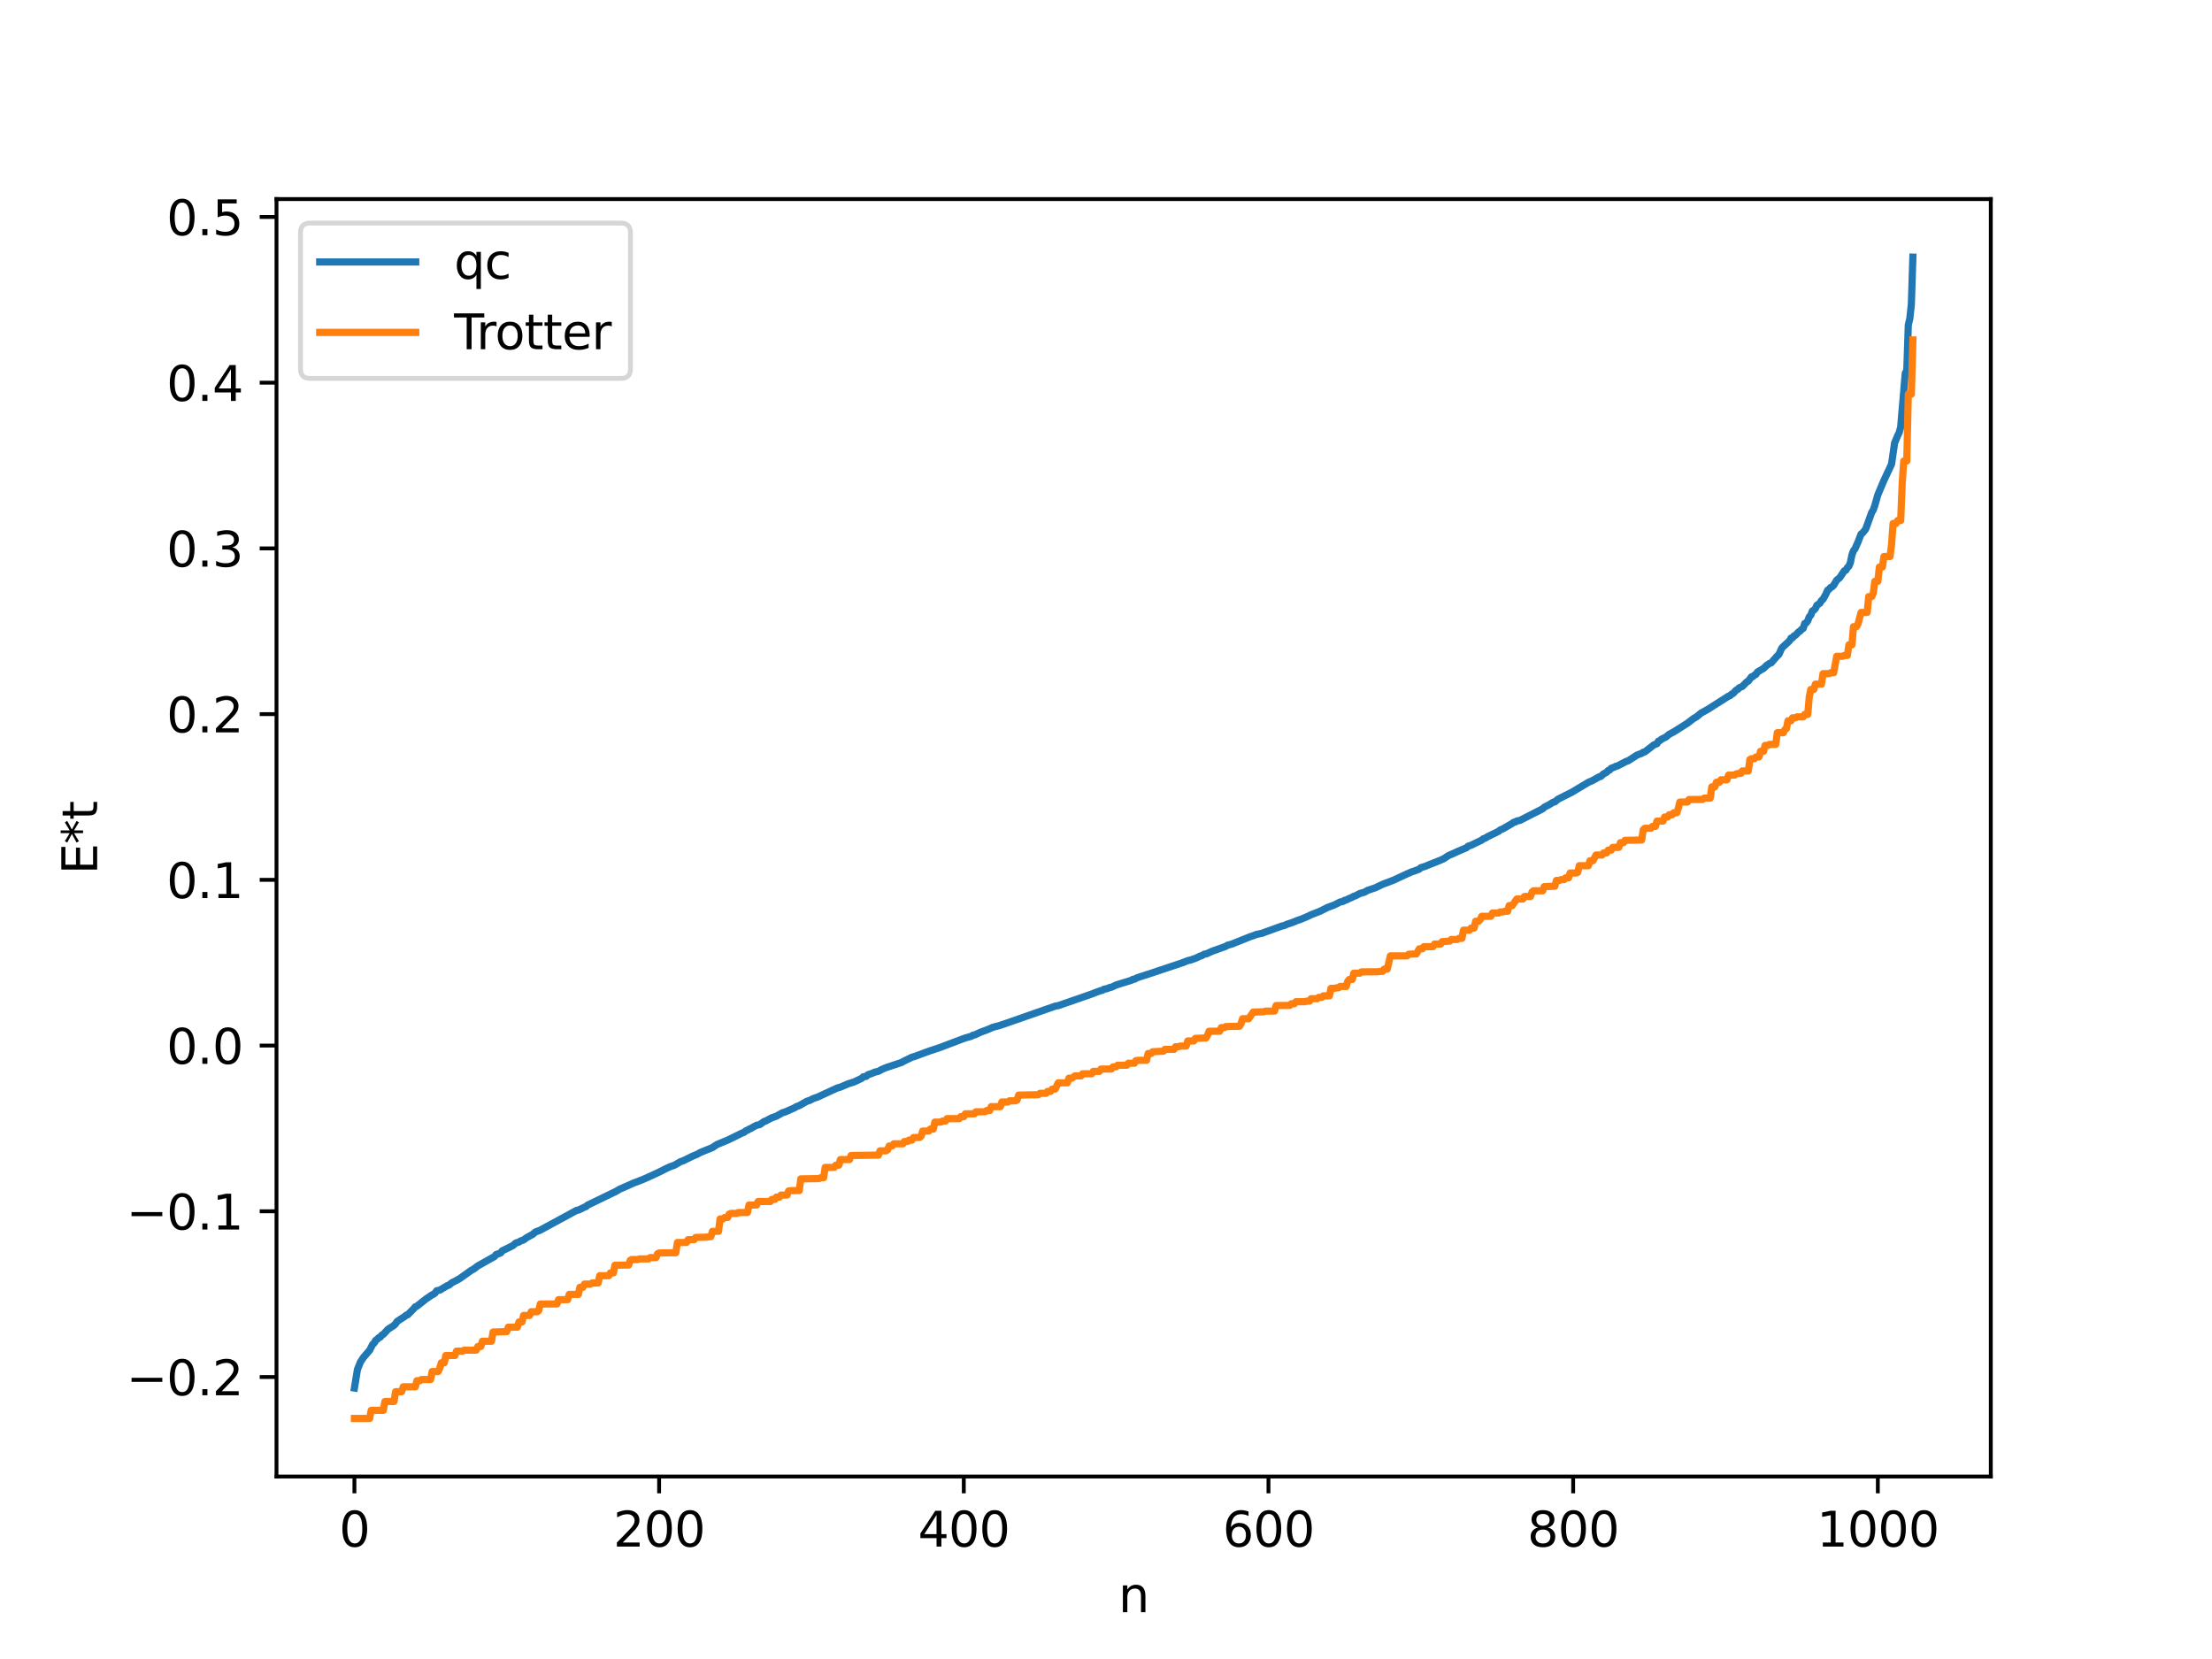 <?xml version="1.0" encoding="utf-8" standalone="no"?>
<!DOCTYPE svg PUBLIC "-//W3C//DTD SVG 1.1//EN"
  "http://www.w3.org/Graphics/SVG/1.1/DTD/svg11.dtd">
<svg xmlns:xlink="http://www.w3.org/1999/xlink" width="460.8pt" height="345.6pt" viewBox="0 0 460.8 345.6" xmlns="http://www.w3.org/2000/svg" version="1.1">
 <defs>
  <style type="text/css">*{stroke-linejoin: round; stroke-linecap: butt}</style>
 </defs>
 <g id="figure_1">
  <g id="patch_1">
   <path d="M 0 345.6 
L 460.8 345.6 
L 460.8 0 
L 0 0 
z
" style="fill: #ffffff"/>
  </g>
  <g id="axes_1">
   <g id="patch_2">
    <path d="M 57.6 307.584 
L 414.72 307.584 
L 414.72 41.472 
L 57.6 41.472 
z
" style="fill: #ffffff"/>
   </g>
   <g id="matplotlib.axis_1">
    <g id="xtick_1">
     <g id="line2d_1">
      <defs>
       <path id="mb85dcff220" d="M 0 0 
L 0 3.5 
" style="stroke: #000000; stroke-width: 0.8"/>
      </defs>
      <g>
       <use xlink:href="#mb85dcff220" x="73.833" y="307.584" style="stroke: #000000; stroke-width: 0.8"/>
      </g>
     </g>
     <g id="text_1">
      <!-- 0 -->
      <g transform="translate(70.651 322.182) scale(0.1 -0.1)">
       <defs>
        <path id="DejaVuSans-30" d="M 2034 4250 
Q 1547 4250 1301 3770 
Q 1056 3291 1056 2328 
Q 1056 1369 1301 889 
Q 1547 409 2034 409 
Q 2525 409 2770 889 
Q 3016 1369 3016 2328 
Q 3016 3291 2770 3770 
Q 2525 4250 2034 4250 
z
M 2034 4750 
Q 2819 4750 3233 4129 
Q 3647 3509 3647 2328 
Q 3647 1150 3233 529 
Q 2819 -91 2034 -91 
Q 1250 -91 836 529 
Q 422 1150 422 2328 
Q 422 3509 836 4129 
Q 1250 4750 2034 4750 
z
" transform="scale(0.016)"/>
       </defs>
       <use xlink:href="#DejaVuSans-30"/>
      </g>
     </g>
    </g>
    <g id="xtick_2">
     <g id="line2d_2">
      <g>
       <use xlink:href="#mb85dcff220" x="137.304" y="307.584" style="stroke: #000000; stroke-width: 0.8"/>
      </g>
     </g>
     <g id="text_2">
      <!-- 200 -->
      <g transform="translate(127.76 322.182) scale(0.1 -0.1)">
       <defs>
        <path id="DejaVuSans-32" d="M 1228 531 
L 3431 531 
L 3431 0 
L 469 0 
L 469 531 
Q 828 903 1448 1529 
Q 2069 2156 2228 2338 
Q 2531 2678 2651 2914 
Q 2772 3150 2772 3378 
Q 2772 3750 2511 3984 
Q 2250 4219 1831 4219 
Q 1534 4219 1204 4116 
Q 875 4013 500 3803 
L 500 4441 
Q 881 4594 1212 4672 
Q 1544 4750 1819 4750 
Q 2544 4750 2975 4387 
Q 3406 4025 3406 3419 
Q 3406 3131 3298 2873 
Q 3191 2616 2906 2266 
Q 2828 2175 2409 1742 
Q 1991 1309 1228 531 
z
" transform="scale(0.016)"/>
       </defs>
       <use xlink:href="#DejaVuSans-32"/>
       <use xlink:href="#DejaVuSans-30" x="63.623"/>
       <use xlink:href="#DejaVuSans-30" x="127.246"/>
      </g>
     </g>
    </g>
    <g id="xtick_3">
     <g id="line2d_3">
      <g>
       <use xlink:href="#mb85dcff220" x="200.775" y="307.584" style="stroke: #000000; stroke-width: 0.8"/>
      </g>
     </g>
     <g id="text_3">
      <!-- 400 -->
      <g transform="translate(191.231 322.182) scale(0.1 -0.1)">
       <defs>
        <path id="DejaVuSans-34" d="M 2419 4116 
L 825 1625 
L 2419 1625 
L 2419 4116 
z
M 2253 4666 
L 3047 4666 
L 3047 1625 
L 3713 1625 
L 3713 1100 
L 3047 1100 
L 3047 0 
L 2419 0 
L 2419 1100 
L 313 1100 
L 313 1709 
L 2253 4666 
z
" transform="scale(0.016)"/>
       </defs>
       <use xlink:href="#DejaVuSans-34"/>
       <use xlink:href="#DejaVuSans-30" x="63.623"/>
       <use xlink:href="#DejaVuSans-30" x="127.246"/>
      </g>
     </g>
    </g>
    <g id="xtick_4">
     <g id="line2d_4">
      <g>
       <use xlink:href="#mb85dcff220" x="264.246" y="307.584" style="stroke: #000000; stroke-width: 0.8"/>
      </g>
     </g>
     <g id="text_4">
      <!-- 600 -->
      <g transform="translate(254.702 322.182) scale(0.1 -0.1)">
       <defs>
        <path id="DejaVuSans-36" d="M 2113 2584 
Q 1688 2584 1439 2293 
Q 1191 2003 1191 1497 
Q 1191 994 1439 701 
Q 1688 409 2113 409 
Q 2538 409 2786 701 
Q 3034 994 3034 1497 
Q 3034 2003 2786 2293 
Q 2538 2584 2113 2584 
z
M 3366 4563 
L 3366 3988 
Q 3128 4100 2886 4159 
Q 2644 4219 2406 4219 
Q 1781 4219 1451 3797 
Q 1122 3375 1075 2522 
Q 1259 2794 1537 2939 
Q 1816 3084 2150 3084 
Q 2853 3084 3261 2657 
Q 3669 2231 3669 1497 
Q 3669 778 3244 343 
Q 2819 -91 2113 -91 
Q 1303 -91 875 529 
Q 447 1150 447 2328 
Q 447 3434 972 4092 
Q 1497 4750 2381 4750 
Q 2619 4750 2861 4703 
Q 3103 4656 3366 4563 
z
" transform="scale(0.016)"/>
       </defs>
       <use xlink:href="#DejaVuSans-36"/>
       <use xlink:href="#DejaVuSans-30" x="63.623"/>
       <use xlink:href="#DejaVuSans-30" x="127.246"/>
      </g>
     </g>
    </g>
    <g id="xtick_5">
     <g id="line2d_5">
      <g>
       <use xlink:href="#mb85dcff220" x="327.717" y="307.584" style="stroke: #000000; stroke-width: 0.8"/>
      </g>
     </g>
     <g id="text_5">
      <!-- 800 -->
      <g transform="translate(318.173 322.182) scale(0.1 -0.1)">
       <defs>
        <path id="DejaVuSans-38" d="M 2034 2216 
Q 1584 2216 1326 1975 
Q 1069 1734 1069 1313 
Q 1069 891 1326 650 
Q 1584 409 2034 409 
Q 2484 409 2743 651 
Q 3003 894 3003 1313 
Q 3003 1734 2745 1975 
Q 2488 2216 2034 2216 
z
M 1403 2484 
Q 997 2584 770 2862 
Q 544 3141 544 3541 
Q 544 4100 942 4425 
Q 1341 4750 2034 4750 
Q 2731 4750 3128 4425 
Q 3525 4100 3525 3541 
Q 3525 3141 3298 2862 
Q 3072 2584 2669 2484 
Q 3125 2378 3379 2068 
Q 3634 1759 3634 1313 
Q 3634 634 3220 271 
Q 2806 -91 2034 -91 
Q 1263 -91 848 271 
Q 434 634 434 1313 
Q 434 1759 690 2068 
Q 947 2378 1403 2484 
z
M 1172 3481 
Q 1172 3119 1398 2916 
Q 1625 2713 2034 2713 
Q 2441 2713 2670 2916 
Q 2900 3119 2900 3481 
Q 2900 3844 2670 4047 
Q 2441 4250 2034 4250 
Q 1625 4250 1398 4047 
Q 1172 3844 1172 3481 
z
" transform="scale(0.016)"/>
       </defs>
       <use xlink:href="#DejaVuSans-38"/>
       <use xlink:href="#DejaVuSans-30" x="63.623"/>
       <use xlink:href="#DejaVuSans-30" x="127.246"/>
      </g>
     </g>
    </g>
    <g id="xtick_6">
     <g id="line2d_6">
      <g>
       <use xlink:href="#mb85dcff220" x="391.188" y="307.584" style="stroke: #000000; stroke-width: 0.8"/>
      </g>
     </g>
     <g id="text_6">
      <!-- 1000 -->
      <g transform="translate(378.463 322.182) scale(0.1 -0.1)">
       <defs>
        <path id="DejaVuSans-31" d="M 794 531 
L 1825 531 
L 1825 4091 
L 703 3866 
L 703 4441 
L 1819 4666 
L 2450 4666 
L 2450 531 
L 3481 531 
L 3481 0 
L 794 0 
L 794 531 
z
" transform="scale(0.016)"/>
       </defs>
       <use xlink:href="#DejaVuSans-31"/>
       <use xlink:href="#DejaVuSans-30" x="63.623"/>
       <use xlink:href="#DejaVuSans-30" x="127.246"/>
       <use xlink:href="#DejaVuSans-30" x="190.869"/>
      </g>
     </g>
    </g>
    <g id="text_7">
     <!-- n -->
     <g transform="translate(232.991 335.861) scale(0.1 -0.1)">
      <defs>
       <path id="DejaVuSans-6e" d="M 3513 2113 
L 3513 0 
L 2938 0 
L 2938 2094 
Q 2938 2591 2744 2837 
Q 2550 3084 2163 3084 
Q 1697 3084 1428 2787 
Q 1159 2491 1159 1978 
L 1159 0 
L 581 0 
L 581 3500 
L 1159 3500 
L 1159 2956 
Q 1366 3272 1645 3428 
Q 1925 3584 2291 3584 
Q 2894 3584 3203 3211 
Q 3513 2838 3513 2113 
z
" transform="scale(0.016)"/>
      </defs>
      <use xlink:href="#DejaVuSans-6e"/>
     </g>
    </g>
   </g>
   <g id="matplotlib.axis_2">
    <g id="ytick_1">
     <g id="line2d_7">
      <defs>
       <path id="m103fd66c97" d="M 0 0 
L -3.5 0 
" style="stroke: #000000; stroke-width: 0.8"/>
      </defs>
      <g>
       <use xlink:href="#m103fd66c97" x="57.6" y="286.857" style="stroke: #000000; stroke-width: 0.8"/>
      </g>
     </g>
     <g id="text_8">
      <!-- −0.2 -->
      <g transform="translate(26.317 290.656) scale(0.1 -0.1)">
       <defs>
        <path id="DejaVuSans-2212" d="M 678 2272 
L 4684 2272 
L 4684 1741 
L 678 1741 
L 678 2272 
z
" transform="scale(0.016)"/>
        <path id="DejaVuSans-2e" d="M 684 794 
L 1344 794 
L 1344 0 
L 684 0 
L 684 794 
z
" transform="scale(0.016)"/>
       </defs>
       <use xlink:href="#DejaVuSans-2212"/>
       <use xlink:href="#DejaVuSans-30" x="83.789"/>
       <use xlink:href="#DejaVuSans-2e" x="147.412"/>
       <use xlink:href="#DejaVuSans-32" x="179.199"/>
      </g>
     </g>
    </g>
    <g id="ytick_2">
     <g id="line2d_8">
      <g>
       <use xlink:href="#m103fd66c97" x="57.6" y="252.334" style="stroke: #000000; stroke-width: 0.8"/>
      </g>
     </g>
     <g id="text_9">
      <!-- −0.1 -->
      <g transform="translate(26.317 256.133) scale(0.1 -0.1)">
       <use xlink:href="#DejaVuSans-2212"/>
       <use xlink:href="#DejaVuSans-30" x="83.789"/>
       <use xlink:href="#DejaVuSans-2e" x="147.412"/>
       <use xlink:href="#DejaVuSans-31" x="179.199"/>
      </g>
     </g>
    </g>
    <g id="ytick_3">
     <g id="line2d_9">
      <g>
       <use xlink:href="#m103fd66c97" x="57.6" y="217.811" style="stroke: #000000; stroke-width: 0.8"/>
      </g>
     </g>
     <g id="text_10">
      <!-- 0.0 -->
      <g transform="translate(34.697 221.61) scale(0.1 -0.1)">
       <use xlink:href="#DejaVuSans-30"/>
       <use xlink:href="#DejaVuSans-2e" x="63.623"/>
       <use xlink:href="#DejaVuSans-30" x="95.41"/>
      </g>
     </g>
    </g>
    <g id="ytick_4">
     <g id="line2d_10">
      <g>
       <use xlink:href="#m103fd66c97" x="57.6" y="183.288" style="stroke: #000000; stroke-width: 0.8"/>
      </g>
     </g>
     <g id="text_11">
      <!-- 0.1 -->
      <g transform="translate(34.697 187.087) scale(0.1 -0.1)">
       <use xlink:href="#DejaVuSans-30"/>
       <use xlink:href="#DejaVuSans-2e" x="63.623"/>
       <use xlink:href="#DejaVuSans-31" x="95.41"/>
      </g>
     </g>
    </g>
    <g id="ytick_5">
     <g id="line2d_11">
      <g>
       <use xlink:href="#m103fd66c97" x="57.6" y="148.765" style="stroke: #000000; stroke-width: 0.8"/>
      </g>
     </g>
     <g id="text_12">
      <!-- 0.2 -->
      <g transform="translate(34.697 152.564) scale(0.1 -0.1)">
       <use xlink:href="#DejaVuSans-30"/>
       <use xlink:href="#DejaVuSans-2e" x="63.623"/>
       <use xlink:href="#DejaVuSans-32" x="95.41"/>
      </g>
     </g>
    </g>
    <g id="ytick_6">
     <g id="line2d_12">
      <g>
       <use xlink:href="#m103fd66c97" x="57.6" y="114.242" style="stroke: #000000; stroke-width: 0.8"/>
      </g>
     </g>
     <g id="text_13">
      <!-- 0.3 -->
      <g transform="translate(34.697 118.041) scale(0.1 -0.1)">
       <defs>
        <path id="DejaVuSans-33" d="M 2597 2516 
Q 3050 2419 3304 2112 
Q 3559 1806 3559 1356 
Q 3559 666 3084 287 
Q 2609 -91 1734 -91 
Q 1441 -91 1130 -33 
Q 819 25 488 141 
L 488 750 
Q 750 597 1062 519 
Q 1375 441 1716 441 
Q 2309 441 2620 675 
Q 2931 909 2931 1356 
Q 2931 1769 2642 2001 
Q 2353 2234 1838 2234 
L 1294 2234 
L 1294 2753 
L 1863 2753 
Q 2328 2753 2575 2939 
Q 2822 3125 2822 3475 
Q 2822 3834 2567 4026 
Q 2313 4219 1838 4219 
Q 1578 4219 1281 4162 
Q 984 4106 628 3988 
L 628 4550 
Q 988 4650 1302 4700 
Q 1616 4750 1894 4750 
Q 2613 4750 3031 4423 
Q 3450 4097 3450 3541 
Q 3450 3153 3228 2886 
Q 3006 2619 2597 2516 
z
" transform="scale(0.016)"/>
       </defs>
       <use xlink:href="#DejaVuSans-30"/>
       <use xlink:href="#DejaVuSans-2e" x="63.623"/>
       <use xlink:href="#DejaVuSans-33" x="95.41"/>
      </g>
     </g>
    </g>
    <g id="ytick_7">
     <g id="line2d_13">
      <g>
       <use xlink:href="#m103fd66c97" x="57.6" y="79.719" style="stroke: #000000; stroke-width: 0.8"/>
      </g>
     </g>
     <g id="text_14">
      <!-- 0.4 -->
      <g transform="translate(34.697 83.518) scale(0.1 -0.1)">
       <use xlink:href="#DejaVuSans-30"/>
       <use xlink:href="#DejaVuSans-2e" x="63.623"/>
       <use xlink:href="#DejaVuSans-34" x="95.41"/>
      </g>
     </g>
    </g>
    <g id="ytick_8">
     <g id="line2d_14">
      <g>
       <use xlink:href="#m103fd66c97" x="57.6" y="45.195" style="stroke: #000000; stroke-width: 0.8"/>
      </g>
     </g>
     <g id="text_15">
      <!-- 0.5 -->
      <g transform="translate(34.697 48.995) scale(0.1 -0.1)">
       <defs>
        <path id="DejaVuSans-35" d="M 691 4666 
L 3169 4666 
L 3169 4134 
L 1269 4134 
L 1269 2991 
Q 1406 3038 1543 3061 
Q 1681 3084 1819 3084 
Q 2600 3084 3056 2656 
Q 3513 2228 3513 1497 
Q 3513 744 3044 326 
Q 2575 -91 1722 -91 
Q 1428 -91 1123 -41 
Q 819 9 494 109 
L 494 744 
Q 775 591 1075 516 
Q 1375 441 1709 441 
Q 2250 441 2565 725 
Q 2881 1009 2881 1497 
Q 2881 1984 2565 2268 
Q 2250 2553 1709 2553 
Q 1456 2553 1204 2497 
Q 953 2441 691 2322 
L 691 4666 
z
" transform="scale(0.016)"/>
       </defs>
       <use xlink:href="#DejaVuSans-30"/>
       <use xlink:href="#DejaVuSans-2e" x="63.623"/>
       <use xlink:href="#DejaVuSans-35" x="95.41"/>
      </g>
     </g>
    </g>
    <g id="text_16">
     <!-- E*t -->
     <g transform="translate(20.238 182.148) rotate(-90) scale(0.1 -0.1)">
      <defs>
       <path id="DejaVuSans-45" d="M 628 4666 
L 3578 4666 
L 3578 4134 
L 1259 4134 
L 1259 2753 
L 3481 2753 
L 3481 2222 
L 1259 2222 
L 1259 531 
L 3634 531 
L 3634 0 
L 628 0 
L 628 4666 
z
" transform="scale(0.016)"/>
       <path id="DejaVuSans-2a" d="M 3009 3897 
L 1888 3291 
L 3009 2681 
L 2828 2375 
L 1778 3009 
L 1778 1831 
L 1422 1831 
L 1422 3009 
L 372 2375 
L 191 2681 
L 1313 3291 
L 191 3897 
L 372 4206 
L 1422 3572 
L 1422 4750 
L 1778 4750 
L 1778 3572 
L 2828 4206 
L 3009 3897 
z
" transform="scale(0.016)"/>
       <path id="DejaVuSans-74" d="M 1172 4494 
L 1172 3500 
L 2356 3500 
L 2356 3053 
L 1172 3053 
L 1172 1153 
Q 1172 725 1289 603 
Q 1406 481 1766 481 
L 2356 481 
L 2356 0 
L 1766 0 
Q 1100 0 847 248 
Q 594 497 594 1153 
L 594 3053 
L 172 3053 
L 172 3500 
L 594 3500 
L 594 4494 
L 1172 4494 
z
" transform="scale(0.016)"/>
      </defs>
      <use xlink:href="#DejaVuSans-45"/>
      <use xlink:href="#DejaVuSans-2a" x="63.184"/>
      <use xlink:href="#DejaVuSans-74" x="113.184"/>
     </g>
    </g>
   </g>
   <g id="line2d_15">
    <path d="M 73.833 289.149 
L 74.467 285.28 
L 75.102 283.7 
L 75.737 282.748 
L 76.689 281.651 
L 77.006 281.274 
L 77.641 280.04 
L 77.958 279.772 
L 78.276 279.196 
L 78.593 279 
L 78.91 278.655 
L 79.228 278.546 
L 79.545 278.128 
L 79.862 277.959 
L 80.815 276.923 
L 82.084 276.095 
L 82.401 275.771 
L 82.719 275.281 
L 84.305 274.25 
L 84.623 273.969 
L 84.94 273.887 
L 86.21 272.594 
L 86.527 272.213 
L 86.844 272.104 
L 88.748 270.598 
L 90.018 269.735 
L 90.335 269.604 
L 90.653 269.334 
L 90.97 268.882 
L 91.605 268.76 
L 93.191 267.821 
L 93.509 267.728 
L 94.143 267.209 
L 94.778 266.898 
L 95.73 266.377 
L 98.269 264.569 
L 98.586 264.43 
L 99.539 263.711 
L 100.173 263.358 
L 101.125 262.817 
L 103.029 261.751 
L 103.347 261.339 
L 103.981 261.135 
L 104.299 261.013 
L 104.616 260.57 
L 105.886 259.957 
L 106.52 259.639 
L 106.838 259.481 
L 107.472 258.927 
L 108.107 258.748 
L 108.424 258.522 
L 109.059 258.306 
L 109.694 257.836 
L 110.963 257.136 
L 111.598 256.612 
L 112.55 256.267 
L 113.185 255.91 
L 120.167 252.117 
L 120.484 252.097 
L 121.753 251.464 
L 122.071 251.365 
L 122.388 251.059 
L 128.418 248.136 
L 129.053 247.742 
L 130.639 247.051 
L 131.909 246.477 
L 133.813 245.759 
L 135.082 245.194 
L 136.669 244.469 
L 137.939 243.858 
L 138.573 243.519 
L 139.525 243.076 
L 140.477 242.741 
L 141.747 242.006 
L 142.381 241.786 
L 144.286 240.85 
L 145.238 240.453 
L 145.872 240.09 
L 148.411 239.064 
L 149.363 238.422 
L 151.585 237.507 
L 153.806 236.42 
L 154.441 236.104 
L 155.076 235.834 
L 155.393 235.551 
L 155.71 235.462 
L 156.028 235.22 
L 156.345 235.126 
L 156.98 234.746 
L 157.615 234.41 
L 158.249 234.283 
L 159.201 233.615 
L 159.519 233.518 
L 160.153 233.177 
L 160.788 232.847 
L 161.74 232.518 
L 162.375 232.155 
L 163.01 231.802 
L 163.644 231.607 
L 165.548 230.761 
L 165.866 230.549 
L 166.5 230.321 
L 168.087 229.412 
L 168.722 229.215 
L 169.357 228.872 
L 170.309 228.539 
L 174.434 226.642 
L 175.069 226.467 
L 176.656 225.786 
L 177.925 225.389 
L 179.195 224.79 
L 179.512 224.642 
L 179.829 224.314 
L 180.464 224.222 
L 180.781 223.899 
L 181.416 223.69 
L 182.368 223.31 
L 183.003 223.175 
L 183.638 222.81 
L 184.59 222.4 
L 185.542 222.087 
L 187.763 221.35 
L 188.398 221.006 
L 189.985 220.237 
L 190.62 220.056 
L 191.254 219.812 
L 193.793 218.88 
L 194.428 218.68 
L 196.015 218.148 
L 196.649 217.895 
L 200.458 216.455 
L 201.092 216.228 
L 202.044 215.957 
L 202.362 215.866 
L 202.679 215.649 
L 202.996 215.616 
L 204.266 215.03 
L 205.535 214.563 
L 206.805 214.018 
L 207.439 213.839 
L 208.074 213.686 
L 209.661 213.148 
L 219.816 209.6 
L 220.451 209.494 
L 225.846 207.624 
L 226.481 207.4 
L 227.433 207.066 
L 228.385 206.697 
L 229.337 206.352 
L 229.654 206.293 
L 229.972 206.078 
L 230.606 205.953 
L 231.241 205.694 
L 231.558 205.653 
L 232.51 205.189 
L 235.684 204.214 
L 236.001 204.015 
L 236.319 203.997 
L 236.953 203.655 
L 238.858 203.048 
L 245.205 200.932 
L 246.157 200.618 
L 247.426 200.121 
L 248.061 199.977 
L 249.33 199.513 
L 249.965 199.178 
L 250.282 199.118 
L 250.917 198.751 
L 251.234 198.732 
L 252.504 198.166 
L 255.36 197.138 
L 255.677 196.92 
L 256.629 196.665 
L 260.438 195.13 
L 261.072 194.927 
L 261.707 194.67 
L 262.977 194.398 
L 263.611 194.149 
L 267.102 192.887 
L 267.42 192.848 
L 268.054 192.558 
L 269.324 192.136 
L 270.276 191.74 
L 270.91 191.537 
L 272.18 191.003 
L 273.132 190.555 
L 275.036 189.807 
L 276.623 189.009 
L 277.892 188.55 
L 278.527 188.24 
L 279.162 187.909 
L 279.796 187.778 
L 280.114 187.54 
L 280.431 187.494 
L 281.066 187.164 
L 281.7 186.912 
L 282.018 186.697 
L 282.335 186.633 
L 283.287 186.127 
L 284.239 185.863 
L 284.874 185.489 
L 286.461 184.958 
L 288.048 184.205 
L 290.269 183.366 
L 292.491 182.333 
L 293.125 182.04 
L 294.077 181.625 
L 294.712 181.42 
L 295.664 181.062 
L 295.981 180.756 
L 296.934 180.461 
L 297.886 180.064 
L 298.838 179.693 
L 299.79 179.309 
L 300.742 178.9 
L 301.694 178.26 
L 302.963 177.703 
L 303.598 177.402 
L 305.502 176.594 
L 305.82 176.287 
L 306.454 176.077 
L 308.676 175.012 
L 308.993 174.731 
L 309.31 174.647 
L 309.945 174.271 
L 310.897 173.81 
L 312.167 173.186 
L 312.484 172.917 
L 313.119 172.639 
L 314.388 171.903 
L 315.023 171.539 
L 315.34 171.286 
L 315.658 171.25 
L 315.975 171.026 
L 316.61 170.916 
L 321.37 168.486 
L 321.687 168.165 
L 322.639 167.675 
L 323.591 167.097 
L 323.909 167.035 
L 324.543 166.496 
L 327.4 165.061 
L 330.891 162.975 
L 331.843 162.558 
L 333.112 161.831 
L 333.429 161.77 
L 334.064 161.206 
L 334.699 160.881 
L 335.016 160.509 
L 335.334 160.397 
L 335.651 160.039 
L 336.286 159.818 
L 336.603 159.626 
L 336.92 159.577 
L 338.824 158.586 
L 339.142 158.511 
L 341.046 157.284 
L 341.998 156.935 
L 342.315 156.703 
L 342.633 156.644 
L 344.537 155.171 
L 345.172 154.925 
L 345.489 154.388 
L 345.806 154.266 
L 346.124 153.985 
L 347.076 153.518 
L 347.71 152.968 
L 348.662 152.467 
L 351.519 150.666 
L 352.788 149.686 
L 353.423 149.319 
L 354.375 148.536 
L 355.01 148.191 
L 355.644 147.844 
L 360.087 145.023 
L 360.405 144.922 
L 360.722 144.598 
L 361.039 144.463 
L 361.674 143.766 
L 361.991 143.626 
L 362.309 143.274 
L 362.943 143.009 
L 363.896 142.041 
L 364.213 141.88 
L 364.848 141.01 
L 365.165 140.929 
L 365.482 140.623 
L 365.8 140.482 
L 366.117 139.981 
L 367.386 139.239 
L 368.021 138.619 
L 368.656 138.188 
L 368.973 138.083 
L 370.243 136.64 
L 370.56 136.353 
L 371.195 134.971 
L 372.781 133.505 
L 373.099 132.929 
L 373.416 132.869 
L 373.734 132.456 
L 374.051 132.32 
L 374.686 131.635 
L 375.003 131.462 
L 375.32 131.082 
L 375.638 130.913 
L 375.955 129.883 
L 376.272 129.75 
L 376.59 129.333 
L 376.907 128.477 
L 377.224 128.157 
L 377.542 127.284 
L 377.859 127.096 
L 378.177 126.776 
L 378.494 126.082 
L 379.129 125.648 
L 379.446 125.089 
L 379.763 124.851 
L 380.398 123.705 
L 380.715 122.956 
L 381.033 122.756 
L 381.35 122.385 
L 381.667 122.248 
L 381.985 121.922 
L 382.62 120.857 
L 383.254 120.343 
L 384.206 118.913 
L 384.524 118.79 
L 384.841 118.246 
L 385.158 117.965 
L 385.476 117.158 
L 385.793 115.593 
L 386.11 114.734 
L 386.428 114.332 
L 387.062 112.903 
L 387.697 111.253 
L 388.015 111.021 
L 388.649 110.234 
L 389.919 106.733 
L 390.236 106.228 
L 390.553 105.319 
L 391.188 103.09 
L 392.458 100.065 
L 394.044 96.688 
L 394.679 92.287 
L 395.314 90.758 
L 395.631 90.13 
L 395.948 88.963 
L 396.9 77.757 
L 397.218 77.179 
L 397.535 67.706 
L 397.853 66.354 
L 398.17 63.414 
L 398.487 53.568 
L 398.487 53.568 
" clip-path="url(#p5e4e5a4751)" style="fill: none; stroke: #1f77b4; stroke-width: 1.5; stroke-linecap: square"/>
   </g>
   <g id="line2d_16">
    <path d="M 73.833 295.488 
L 77.006 295.488 
L 77.324 293.798 
L 79.862 293.798 
L 80.18 291.954 
L 82.084 291.954 
L 82.401 289.917 
L 83.671 289.917 
L 83.988 288.895 
L 86.527 288.895 
L 86.844 287.629 
L 87.479 287.629 
L 87.796 287.375 
L 89.7 287.375 
L 90.018 285.718 
L 91.287 285.718 
L 91.605 285 
L 91.922 283.894 
L 92.557 283.894 
L 92.874 282.374 
L 94.778 282.374 
L 95.096 281.468 
L 96.365 281.468 
L 96.682 281.257 
L 99.221 281.257 
L 99.539 280.501 
L 100.173 280.501 
L 100.491 279.401 
L 102.395 279.401 
L 102.712 277.484 
L 105.568 277.393 
L 105.886 276.477 
L 107.79 276.477 
L 108.107 275.391 
L 108.742 275.391 
L 109.059 274.035 
L 110.329 274.035 
L 110.646 273.264 
L 111.915 273.264 
L 112.233 273.006 
L 112.55 271.65 
L 116.041 271.633 
L 116.358 270.741 
L 118.262 270.741 
L 118.58 269.644 
L 120.484 269.644 
L 120.801 268.166 
L 121.436 268.166 
L 121.753 267.503 
L 123.023 267.503 
L 123.34 267.271 
L 124.61 267.271 
L 124.927 265.758 
L 126.831 265.758 
L 127.148 265.17 
L 127.783 265.17 
L 128.1 263.563 
L 130.957 263.527 
L 131.274 262.553 
L 131.591 262.38 
L 132.861 262.38 
L 133.178 262.256 
L 135.082 262.256 
L 135.4 261.985 
L 136.669 261.985 
L 136.986 261.164 
L 137.304 261.02 
L 140.795 260.965 
L 141.112 258.834 
L 143.016 258.834 
L 143.334 258.246 
L 144.603 258.246 
L 144.92 257.78 
L 147.142 257.725 
L 147.777 257.617 
L 148.094 257.617 
L 148.411 256.507 
L 149.681 256.507 
L 149.998 253.933 
L 150.633 253.933 
L 150.95 253.622 
L 151.585 253.622 
L 151.902 252.919 
L 152.22 252.782 
L 153.489 252.782 
L 153.806 252.59 
L 155.71 252.59 
L 156.028 251.03 
L 157.615 251.024 
L 157.932 250.297 
L 160.471 250.297 
L 160.788 249.856 
L 161.423 249.856 
L 161.74 249.38 
L 162.375 249.38 
L 162.692 248.951 
L 163.962 248.951 
L 164.279 248.1 
L 164.914 248.026 
L 166.5 248.026 
L 166.818 245.58 
L 170.626 245.524 
L 170.943 245.345 
L 171.578 245.345 
L 171.896 243.188 
L 173.8 243.188 
L 174.117 242.725 
L 174.752 242.725 
L 175.069 241.563 
L 176.973 241.563 
L 177.291 240.712 
L 183.003 240.63 
L 183.32 239.739 
L 184.59 239.739 
L 184.907 239.524 
L 185.224 238.729 
L 185.859 238.729 
L 186.177 238.276 
L 188.081 238.276 
L 188.398 237.793 
L 189.033 237.793 
L 189.35 237.501 
L 189.985 237.501 
L 190.302 236.962 
L 191.572 236.962 
L 191.889 236.693 
L 192.206 235.62 
L 193.476 235.62 
L 193.793 235.209 
L 194.428 235.209 
L 194.745 233.75 
L 196.015 233.75 
L 196.332 233.533 
L 196.967 233.533 
L 197.284 233.035 
L 199.823 233.035 
L 200.14 232.624 
L 200.775 232.624 
L 201.092 232.028 
L 202.996 232.028 
L 203.314 231.6 
L 205.218 231.6 
L 205.535 231.338 
L 206.17 231.338 
L 206.487 230.538 
L 208.391 230.538 
L 208.709 229.565 
L 209.978 229.565 
L 210.296 229.315 
L 211.565 229.315 
L 211.882 229.164 
L 212.2 228.131 
L 216.325 228.042 
L 216.643 227.761 
L 217.912 227.761 
L 218.229 227.363 
L 218.864 227.363 
L 219.181 226.885 
L 219.816 226.885 
L 220.451 225.571 
L 222.355 225.571 
L 222.672 224.611 
L 223.307 224.611 
L 223.942 224.121 
L 225.211 224.121 
L 225.529 223.688 
L 227.433 223.688 
L 227.75 223.189 
L 229.02 223.189 
L 229.337 222.715 
L 231.558 222.677 
L 231.876 222.238 
L 232.51 222.238 
L 232.828 221.904 
L 234.732 221.904 
L 235.049 221.494 
L 236.319 221.494 
L 236.636 220.946 
L 237.271 220.875 
L 238.858 220.875 
L 239.175 219.468 
L 239.81 219.468 
L 240.127 219.095 
L 242.348 218.986 
L 242.666 218.607 
L 244.57 218.607 
L 244.887 218.05 
L 245.522 218.05 
L 245.839 217.913 
L 247.109 217.913 
L 247.426 216.845 
L 248.696 216.845 
L 249.013 216.313 
L 251.234 216.226 
L 251.552 215.672 
L 251.869 214.833 
L 254.091 214.818 
L 254.408 214.071 
L 255.043 214.071 
L 255.36 213.851 
L 258.216 213.789 
L 258.534 213.242 
L 258.851 212.22 
L 260.12 212.22 
L 261.072 210.833 
L 263.294 210.773 
L 263.611 210.626 
L 265.515 210.626 
L 265.833 209.474 
L 268.689 209.446 
L 269.006 209.102 
L 269.641 209.102 
L 269.958 208.675 
L 271.862 208.675 
L 272.18 208.548 
L 272.815 208.548 
L 273.132 208.048 
L 274.401 208.048 
L 274.719 207.77 
L 275.353 207.77 
L 275.671 207.452 
L 276.94 207.452 
L 277.258 205.894 
L 277.892 205.894 
L 278.527 205.779 
L 278.844 205.779 
L 279.162 205.496 
L 280.431 205.496 
L 280.748 204.435 
L 281.066 204.044 
L 281.7 204.044 
L 282.018 202.732 
L 283.287 202.732 
L 283.605 202.463 
L 287.096 202.427 
L 287.73 202.342 
L 288.048 202.342 
L 288.365 201.881 
L 289 201.881 
L 289.634 199.133 
L 293.125 199.122 
L 293.443 198.785 
L 294.395 198.738 
L 295.029 198.738 
L 295.664 197.656 
L 296.299 197.656 
L 296.616 197.212 
L 298.52 197.212 
L 298.838 196.656 
L 300.107 196.656 
L 300.424 196.159 
L 302.011 196.049 
L 302.329 195.708 
L 303.598 195.708 
L 303.915 195.477 
L 304.55 195.477 
L 304.867 193.766 
L 306.137 193.766 
L 306.454 193.327 
L 307.089 193.327 
L 307.406 191.909 
L 308.041 191.909 
L 308.358 191.56 
L 308.676 190.878 
L 310.58 190.878 
L 310.897 190.199 
L 312.167 190.199 
L 312.484 189.972 
L 313.119 189.972 
L 313.436 189.837 
L 314.071 189.837 
L 314.388 188.644 
L 315.023 188.644 
L 315.975 187.282 
L 317.244 187.282 
L 317.562 186.757 
L 318.831 186.757 
L 319.148 185.818 
L 319.466 185.567 
L 321.37 185.567 
L 321.687 184.705 
L 323.909 184.617 
L 324.226 183.409 
L 324.861 183.409 
L 325.178 183.243 
L 325.813 183.243 
L 326.13 182.872 
L 326.765 182.872 
L 327.082 181.862 
L 328.352 181.862 
L 328.669 181.725 
L 328.986 180.345 
L 330.891 180.345 
L 331.208 179.312 
L 331.843 179.312 
L 332.477 178.113 
L 333.747 178.113 
L 334.064 177.672 
L 334.699 177.672 
L 335.016 177.094 
L 335.651 177.094 
L 335.968 176.524 
L 337.238 176.524 
L 337.555 175.546 
L 338.19 175.546 
L 338.507 175.061 
L 341.998 174.985 
L 342.315 172.855 
L 342.633 172.55 
L 343.902 172.55 
L 344.22 172.164 
L 344.854 172.164 
L 345.172 171.053 
L 346.441 171.053 
L 346.758 170.203 
L 347.393 170.203 
L 347.71 169.728 
L 348.345 169.728 
L 348.662 169.316 
L 349.297 169.316 
L 349.615 168.418 
L 349.932 167.086 
L 351.519 167.077 
L 351.836 166.557 
L 354.692 166.539 
L 355.01 166.266 
L 356.279 166.266 
L 356.596 163.922 
L 357.231 163.922 
L 357.548 162.965 
L 358.183 162.965 
L 358.5 162.447 
L 359.77 162.447 
L 360.087 161.468 
L 361.357 161.468 
L 361.674 161.216 
L 362.309 161.123 
L 362.626 161.123 
L 362.943 160.601 
L 364.213 160.601 
L 364.53 158.23 
L 364.848 158.054 
L 365.482 158.054 
L 365.8 157.687 
L 366.434 157.687 
L 366.752 156.51 
L 367.386 156.51 
L 367.704 155.276 
L 368.339 155.276 
L 368.656 155.057 
L 369.925 155.057 
L 370.243 152.633 
L 371.512 152.633 
L 371.829 151.983 
L 372.147 151.785 
L 372.464 150.155 
L 373.099 150.155 
L 373.416 149.535 
L 374.051 149.535 
L 374.368 149.333 
L 375.638 149.333 
L 375.955 148.812 
L 376.59 148.812 
L 376.907 145.108 
L 377.224 143.626 
L 377.859 143.626 
L 378.177 142.517 
L 379.446 142.517 
L 379.763 140.334 
L 381.033 140.334 
L 381.35 140.145 
L 381.985 140.145 
L 382.62 136.713 
L 383.889 136.713 
L 384.206 136.548 
L 384.841 136.548 
L 385.158 134.33 
L 385.793 134.33 
L 386.11 130.552 
L 386.745 130.552 
L 387.062 129.959 
L 387.697 127.585 
L 388.967 127.585 
L 389.284 124.284 
L 389.919 124.284 
L 390.236 123.568 
L 390.553 121.116 
L 391.188 121.116 
L 391.505 118.126 
L 392.14 118.126 
L 392.458 115.926 
L 393.727 115.926 
L 394.044 113.496 
L 394.362 109.045 
L 394.996 109.045 
L 395.314 108.437 
L 395.948 108.437 
L 396.266 100.564 
L 396.583 96.047 
L 397.218 96.047 
L 397.535 82.112 
L 398.17 82.112 
L 398.487 70.811 
L 398.487 70.811 
" clip-path="url(#p5e4e5a4751)" style="fill: none; stroke: #ff7f0e; stroke-width: 1.5; stroke-linecap: square"/>
   </g>
   <g id="patch_3">
    <path d="M 57.6 307.584 
L 57.6 41.472 
" style="fill: none; stroke: #000000; stroke-width: 0.8; stroke-linejoin: miter; stroke-linecap: square"/>
   </g>
   <g id="patch_4">
    <path d="M 414.72 307.584 
L 414.72 41.472 
" style="fill: none; stroke: #000000; stroke-width: 0.8; stroke-linejoin: miter; stroke-linecap: square"/>
   </g>
   <g id="patch_5">
    <path d="M 57.6 307.584 
L 414.72 307.584 
" style="fill: none; stroke: #000000; stroke-width: 0.8; stroke-linejoin: miter; stroke-linecap: square"/>
   </g>
   <g id="patch_6">
    <path d="M 57.6 41.472 
L 414.72 41.472 
" style="fill: none; stroke: #000000; stroke-width: 0.8; stroke-linejoin: miter; stroke-linecap: square"/>
   </g>
   <g id="legend_1">
    <g id="patch_7">
     <path d="M 64.6 78.828 
L 129.342 78.828 
Q 131.342 78.828 131.342 76.828 
L 131.342 48.472 
Q 131.342 46.472 129.342 46.472 
L 64.6 46.472 
Q 62.6 46.472 62.6 48.472 
L 62.6 76.828 
Q 62.6 78.828 64.6 78.828 
z
" style="fill: #ffffff; opacity: 0.8; stroke: #cccccc; stroke-linejoin: miter"/>
    </g>
    <g id="line2d_17">
     <path d="M 66.6 54.57 
L 76.6 54.57 
L 86.6 54.57 
" style="fill: none; stroke: #1f77b4; stroke-width: 1.5; stroke-linecap: square"/>
    </g>
    <g id="text_17">
     <!-- qc -->
     <g transform="translate(94.6 58.07) scale(0.1 -0.1)">
      <defs>
       <path id="DejaVuSans-71" d="M 947 1747 
Q 947 1113 1208 752 
Q 1469 391 1925 391 
Q 2381 391 2643 752 
Q 2906 1113 2906 1747 
Q 2906 2381 2643 2742 
Q 2381 3103 1925 3103 
Q 1469 3103 1208 2742 
Q 947 2381 947 1747 
z
M 2906 525 
Q 2725 213 2448 61 
Q 2172 -91 1784 -91 
Q 1150 -91 751 415 
Q 353 922 353 1747 
Q 353 2572 751 3078 
Q 1150 3584 1784 3584 
Q 2172 3584 2448 3432 
Q 2725 3281 2906 2969 
L 2906 3500 
L 3481 3500 
L 3481 -1331 
L 2906 -1331 
L 2906 525 
z
" transform="scale(0.016)"/>
       <path id="DejaVuSans-63" d="M 3122 3366 
L 3122 2828 
Q 2878 2963 2633 3030 
Q 2388 3097 2138 3097 
Q 1578 3097 1268 2742 
Q 959 2388 959 1747 
Q 959 1106 1268 751 
Q 1578 397 2138 397 
Q 2388 397 2633 464 
Q 2878 531 3122 666 
L 3122 134 
Q 2881 22 2623 -34 
Q 2366 -91 2075 -91 
Q 1284 -91 818 406 
Q 353 903 353 1747 
Q 353 2603 823 3093 
Q 1294 3584 2113 3584 
Q 2378 3584 2631 3529 
Q 2884 3475 3122 3366 
z
" transform="scale(0.016)"/>
      </defs>
      <use xlink:href="#DejaVuSans-71"/>
      <use xlink:href="#DejaVuSans-63" x="63.477"/>
     </g>
    </g>
    <g id="line2d_18">
     <path d="M 66.6 69.249 
L 76.6 69.249 
L 86.6 69.249 
" style="fill: none; stroke: #ff7f0e; stroke-width: 1.5; stroke-linecap: square"/>
    </g>
    <g id="text_18">
     <!-- Trotter -->
     <g transform="translate(94.6 72.749) scale(0.1 -0.1)">
      <defs>
       <path id="DejaVuSans-54" d="M -19 4666 
L 3928 4666 
L 3928 4134 
L 2272 4134 
L 2272 0 
L 1638 0 
L 1638 4134 
L -19 4134 
L -19 4666 
z
" transform="scale(0.016)"/>
       <path id="DejaVuSans-72" d="M 2631 2963 
Q 2534 3019 2420 3045 
Q 2306 3072 2169 3072 
Q 1681 3072 1420 2755 
Q 1159 2438 1159 1844 
L 1159 0 
L 581 0 
L 581 3500 
L 1159 3500 
L 1159 2956 
Q 1341 3275 1631 3429 
Q 1922 3584 2338 3584 
Q 2397 3584 2469 3576 
Q 2541 3569 2628 3553 
L 2631 2963 
z
" transform="scale(0.016)"/>
       <path id="DejaVuSans-6f" d="M 1959 3097 
Q 1497 3097 1228 2736 
Q 959 2375 959 1747 
Q 959 1119 1226 758 
Q 1494 397 1959 397 
Q 2419 397 2687 759 
Q 2956 1122 2956 1747 
Q 2956 2369 2687 2733 
Q 2419 3097 1959 3097 
z
M 1959 3584 
Q 2709 3584 3137 3096 
Q 3566 2609 3566 1747 
Q 3566 888 3137 398 
Q 2709 -91 1959 -91 
Q 1206 -91 779 398 
Q 353 888 353 1747 
Q 353 2609 779 3096 
Q 1206 3584 1959 3584 
z
" transform="scale(0.016)"/>
       <path id="DejaVuSans-65" d="M 3597 1894 
L 3597 1613 
L 953 1613 
Q 991 1019 1311 708 
Q 1631 397 2203 397 
Q 2534 397 2845 478 
Q 3156 559 3463 722 
L 3463 178 
Q 3153 47 2828 -22 
Q 2503 -91 2169 -91 
Q 1331 -91 842 396 
Q 353 884 353 1716 
Q 353 2575 817 3079 
Q 1281 3584 2069 3584 
Q 2775 3584 3186 3129 
Q 3597 2675 3597 1894 
z
M 3022 2063 
Q 3016 2534 2758 2815 
Q 2500 3097 2075 3097 
Q 1594 3097 1305 2825 
Q 1016 2553 972 2059 
L 3022 2063 
z
" transform="scale(0.016)"/>
      </defs>
      <use xlink:href="#DejaVuSans-54"/>
      <use xlink:href="#DejaVuSans-72" x="46.334"/>
      <use xlink:href="#DejaVuSans-6f" x="85.197"/>
      <use xlink:href="#DejaVuSans-74" x="146.379"/>
      <use xlink:href="#DejaVuSans-74" x="185.588"/>
      <use xlink:href="#DejaVuSans-65" x="224.797"/>
      <use xlink:href="#DejaVuSans-72" x="286.32"/>
     </g>
    </g>
   </g>
  </g>
 </g>
 <defs>
  <clipPath id="p5e4e5a4751">
   <rect x="57.6" y="41.472" width="357.12" height="266.112"/>
  </clipPath>
 </defs>
</svg>
